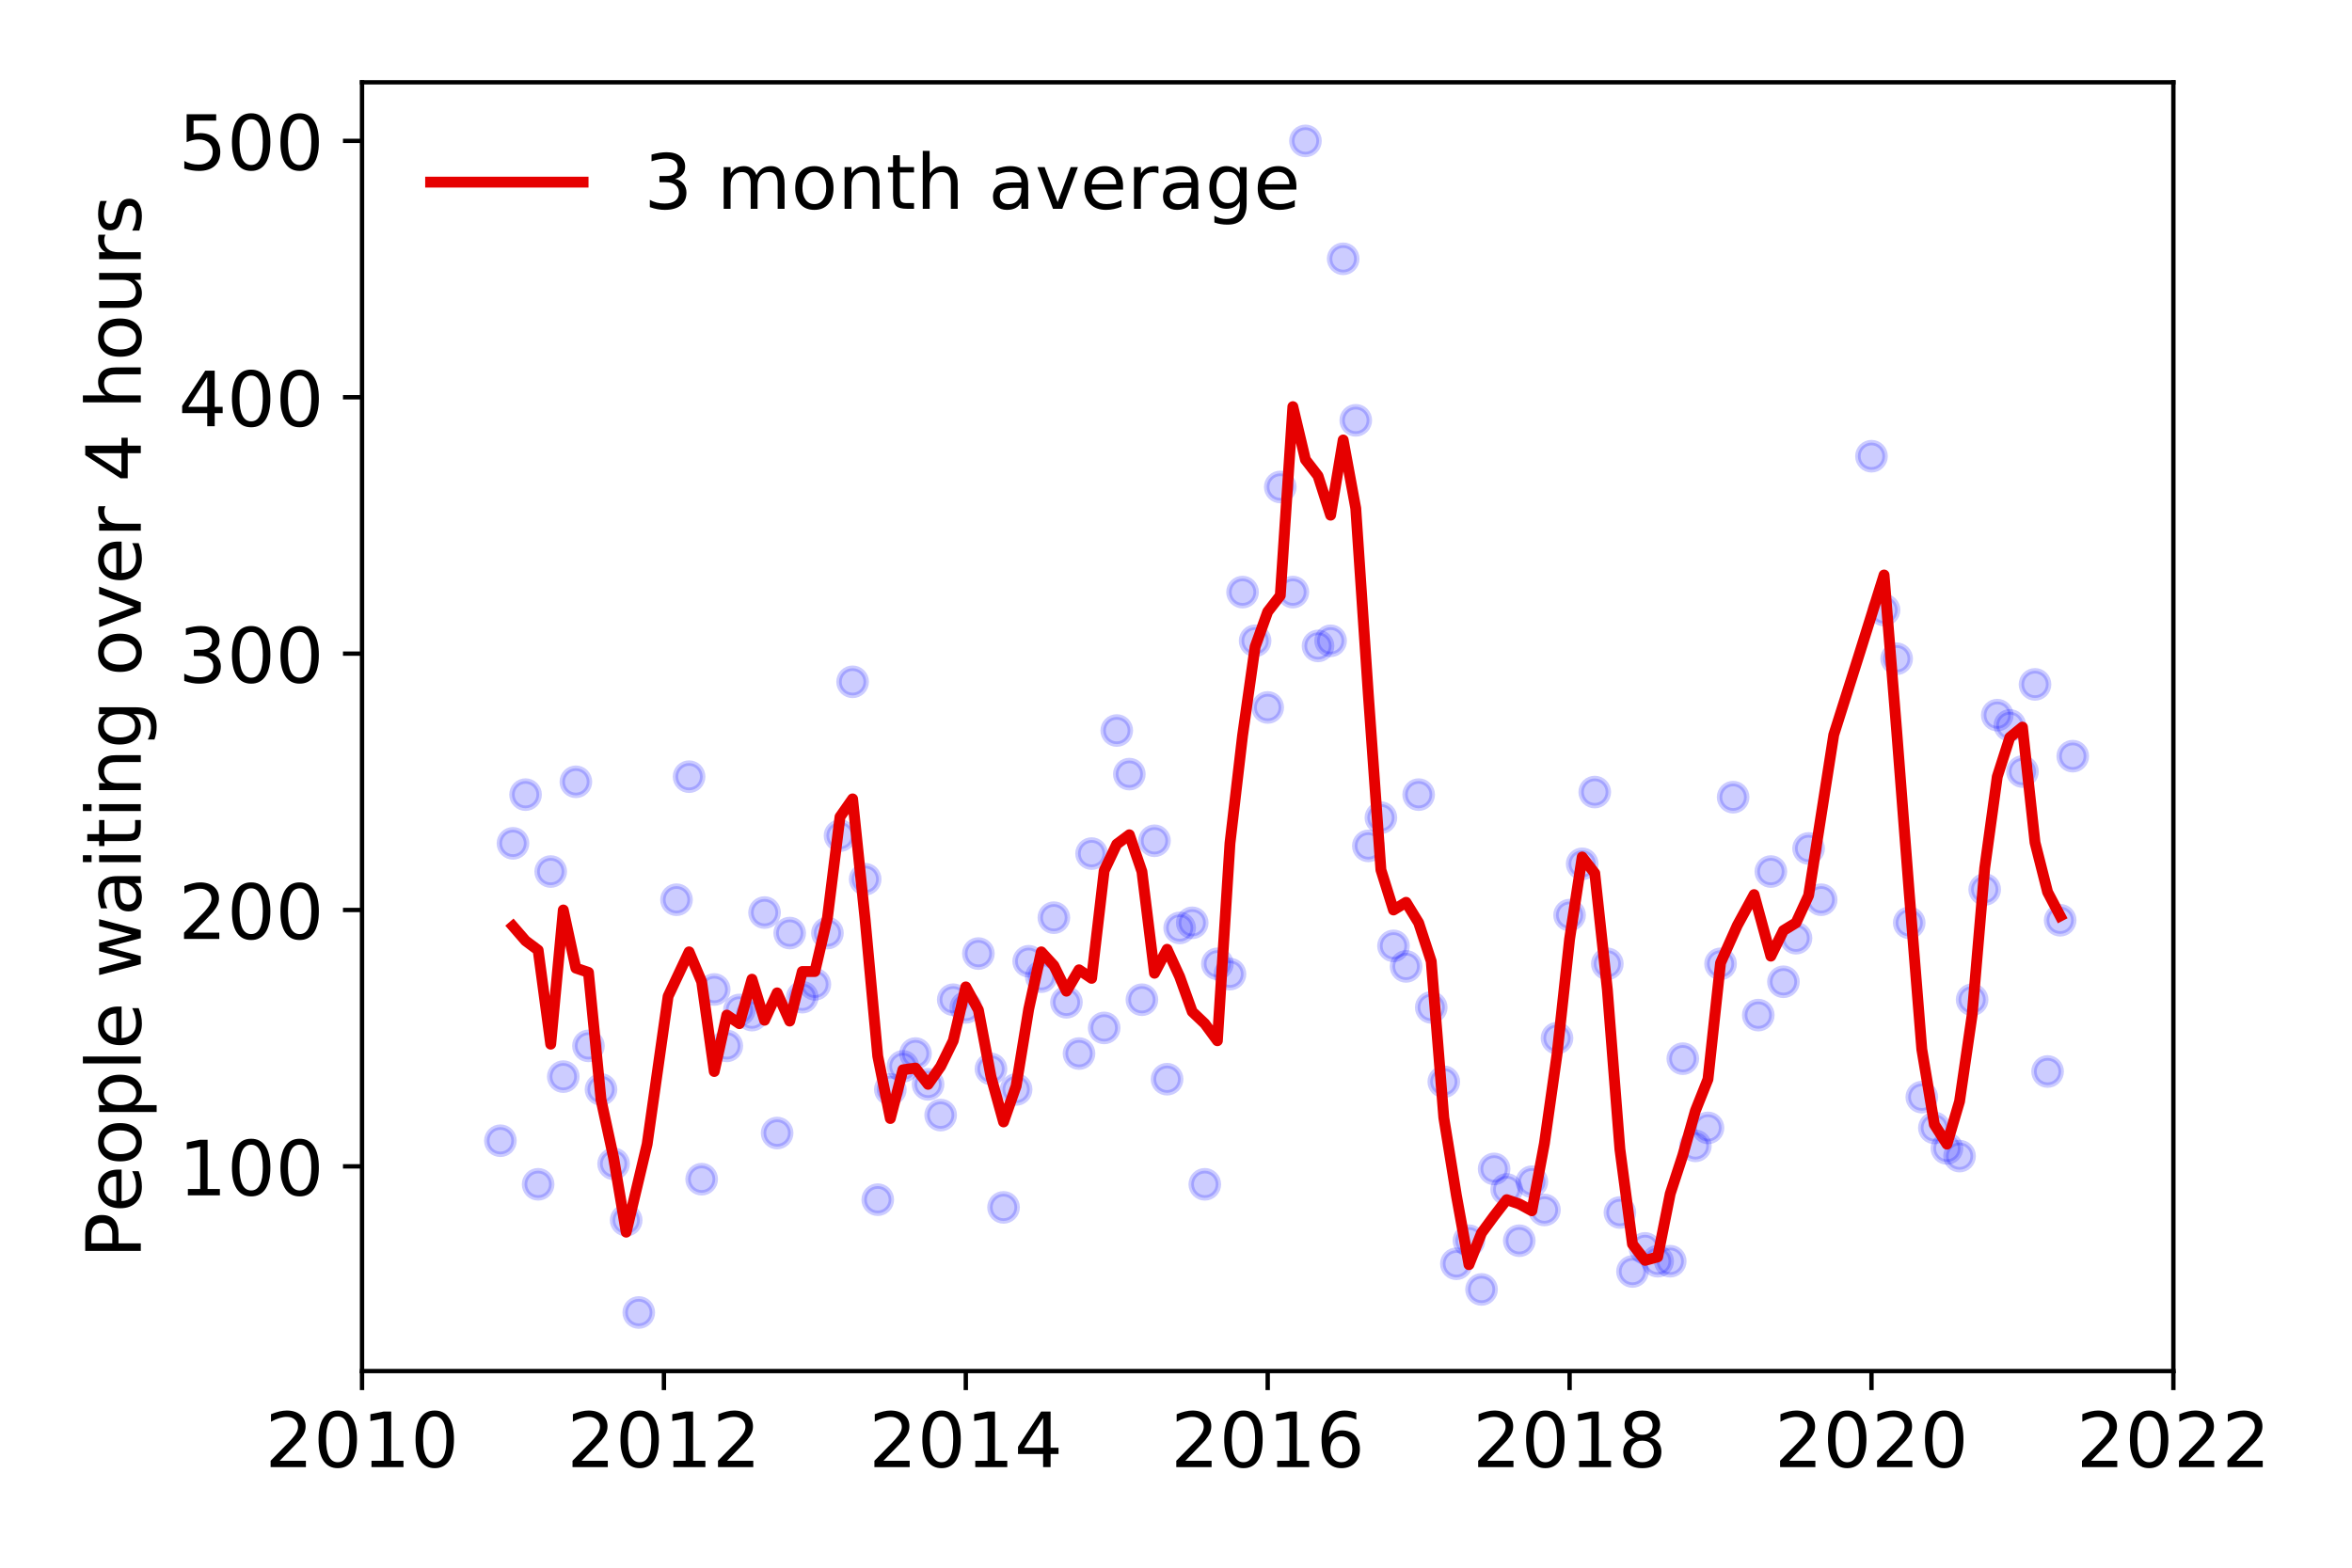 <?xml version="1.0" encoding="utf-8" standalone="no"?>
<!DOCTYPE svg PUBLIC "-//W3C//DTD SVG 1.1//EN"
  "http://www.w3.org/Graphics/SVG/1.1/DTD/svg11.dtd">
<!-- Created with matplotlib (https://matplotlib.org/) -->
<svg height="288pt" version="1.1" viewBox="0 0 432 288" width="432pt" xmlns="http://www.w3.org/2000/svg" xmlns:xlink="http://www.w3.org/1999/xlink">
 <defs>
  <style type="text/css">
*{stroke-linecap:butt;stroke-linejoin:round;}
  </style>
 </defs>
 <g id="figure_1">
  <g id="patch_1">
   <path d="M 0 288 
L 432 288 
L 432 0 
L 0 0 
z
" style="fill:#ffffff;"/>
  </g>
  <g id="axes_1">
   <g id="patch_2">
    <path d="M 66.495 251.88 
L 399.192 251.88 
L 399.192 15.12 
L 66.495 15.12 
z
" style="fill:#ffffff;"/>
   </g>
   <g id="matplotlib.axis_1">
    <g id="xtick_1">
     <g id="line2d_1">
      <defs>
       <path d="M 0 0 
L 0 3.5 
" id="md1544b7fed" style="stroke:#000000;stroke-width:0.8;"/>
      </defs>
      <g>
       <use style="stroke:#000000;stroke-width:0.8;" x="66.495" xlink:href="#md1544b7fed" y="251.88"/>
      </g>
     </g>
     <g id="text_1">
      <!-- 2010 -->
      <defs>
       <path d="M 19.188 8.297 
L 53.609 8.297 
L 53.609 0 
L 7.328 0 
L 7.328 8.297 
Q 12.938 14.109 22.625 23.891 
Q 32.328 33.688 34.812 36.531 
Q 39.547 41.844 41.422 45.531 
Q 43.312 49.219 43.312 52.781 
Q 43.312 58.594 39.234 62.25 
Q 35.156 65.922 28.609 65.922 
Q 23.969 65.922 18.812 64.312 
Q 13.672 62.703 7.812 59.422 
L 7.812 69.391 
Q 13.766 71.781 18.938 73 
Q 24.125 74.219 28.422 74.219 
Q 39.75 74.219 46.484 68.547 
Q 53.219 62.891 53.219 53.422 
Q 53.219 48.922 51.531 44.891 
Q 49.859 40.875 45.406 35.406 
Q 44.188 33.984 37.641 27.219 
Q 31.109 20.453 19.188 8.297 
z
" id="DejaVuSans-50"/>
       <path d="M 31.781 66.406 
Q 24.172 66.406 20.328 58.906 
Q 16.5 51.422 16.5 36.375 
Q 16.5 21.391 20.328 13.891 
Q 24.172 6.391 31.781 6.391 
Q 39.453 6.391 43.281 13.891 
Q 47.125 21.391 47.125 36.375 
Q 47.125 51.422 43.281 58.906 
Q 39.453 66.406 31.781 66.406 
z
M 31.781 74.219 
Q 44.047 74.219 50.516 64.516 
Q 56.984 54.828 56.984 36.375 
Q 56.984 17.969 50.516 8.266 
Q 44.047 -1.422 31.781 -1.422 
Q 19.531 -1.422 13.062 8.266 
Q 6.594 17.969 6.594 36.375 
Q 6.594 54.828 13.062 64.516 
Q 19.531 74.219 31.781 74.219 
z
" id="DejaVuSans-48"/>
       <path d="M 12.406 8.297 
L 28.516 8.297 
L 28.516 63.922 
L 10.984 60.406 
L 10.984 69.391 
L 28.422 72.906 
L 38.281 72.906 
L 38.281 8.297 
L 54.391 8.297 
L 54.391 0 
L 12.406 0 
z
" id="DejaVuSans-49"/>
      </defs>
      <g transform="translate(48.68 269.518)scale(0.14 -0.14)">
       <use xlink:href="#DejaVuSans-50"/>
       <use x="63.623" xlink:href="#DejaVuSans-48"/>
       <use x="127.246" xlink:href="#DejaVuSans-49"/>
       <use x="190.869" xlink:href="#DejaVuSans-48"/>
      </g>
     </g>
    </g>
    <g id="xtick_2">
     <g id="line2d_2">
      <g>
       <use style="stroke:#000000;stroke-width:0.8;" x="121.945" xlink:href="#md1544b7fed" y="251.88"/>
      </g>
     </g>
     <g id="text_2">
      <!-- 2012 -->
      <g transform="translate(104.13 269.518)scale(0.14 -0.14)">
       <use xlink:href="#DejaVuSans-50"/>
       <use x="63.623" xlink:href="#DejaVuSans-48"/>
       <use x="127.246" xlink:href="#DejaVuSans-49"/>
       <use x="190.869" xlink:href="#DejaVuSans-50"/>
      </g>
     </g>
    </g>
    <g id="xtick_3">
     <g id="line2d_3">
      <g>
       <use style="stroke:#000000;stroke-width:0.8;" x="177.394" xlink:href="#md1544b7fed" y="251.88"/>
      </g>
     </g>
     <g id="text_3">
      <!-- 2014 -->
      <defs>
       <path d="M 37.797 64.312 
L 12.891 25.391 
L 37.797 25.391 
z
M 35.203 72.906 
L 47.609 72.906 
L 47.609 25.391 
L 58.016 25.391 
L 58.016 17.188 
L 47.609 17.188 
L 47.609 0 
L 37.797 0 
L 37.797 17.188 
L 4.891 17.188 
L 4.891 26.703 
z
" id="DejaVuSans-52"/>
      </defs>
      <g transform="translate(159.579 269.518)scale(0.14 -0.14)">
       <use xlink:href="#DejaVuSans-50"/>
       <use x="63.623" xlink:href="#DejaVuSans-48"/>
       <use x="127.246" xlink:href="#DejaVuSans-49"/>
       <use x="190.869" xlink:href="#DejaVuSans-52"/>
      </g>
     </g>
    </g>
    <g id="xtick_4">
     <g id="line2d_4">
      <g>
       <use style="stroke:#000000;stroke-width:0.8;" x="232.844" xlink:href="#md1544b7fed" y="251.88"/>
      </g>
     </g>
     <g id="text_4">
      <!-- 2016 -->
      <defs>
       <path d="M 33.016 40.375 
Q 26.375 40.375 22.484 35.828 
Q 18.609 31.297 18.609 23.391 
Q 18.609 15.531 22.484 10.953 
Q 26.375 6.391 33.016 6.391 
Q 39.656 6.391 43.531 10.953 
Q 47.406 15.531 47.406 23.391 
Q 47.406 31.297 43.531 35.828 
Q 39.656 40.375 33.016 40.375 
z
M 52.594 71.297 
L 52.594 62.312 
Q 48.875 64.062 45.094 64.984 
Q 41.312 65.922 37.594 65.922 
Q 27.828 65.922 22.672 59.328 
Q 17.531 52.734 16.797 39.406 
Q 19.672 43.656 24.016 45.922 
Q 28.375 48.188 33.594 48.188 
Q 44.578 48.188 50.953 41.516 
Q 57.328 34.859 57.328 23.391 
Q 57.328 12.156 50.688 5.359 
Q 44.047 -1.422 33.016 -1.422 
Q 20.359 -1.422 13.672 8.266 
Q 6.984 17.969 6.984 36.375 
Q 6.984 53.656 15.188 63.938 
Q 23.391 74.219 37.203 74.219 
Q 40.922 74.219 44.703 73.484 
Q 48.484 72.75 52.594 71.297 
z
" id="DejaVuSans-54"/>
      </defs>
      <g transform="translate(215.029 269.518)scale(0.14 -0.14)">
       <use xlink:href="#DejaVuSans-50"/>
       <use x="63.623" xlink:href="#DejaVuSans-48"/>
       <use x="127.246" xlink:href="#DejaVuSans-49"/>
       <use x="190.869" xlink:href="#DejaVuSans-54"/>
      </g>
     </g>
    </g>
    <g id="xtick_5">
     <g id="line2d_5">
      <g>
       <use style="stroke:#000000;stroke-width:0.8;" x="288.293" xlink:href="#md1544b7fed" y="251.88"/>
      </g>
     </g>
     <g id="text_5">
      <!-- 2018 -->
      <defs>
       <path d="M 31.781 34.625 
Q 24.75 34.625 20.719 30.859 
Q 16.703 27.094 16.703 20.516 
Q 16.703 13.922 20.719 10.156 
Q 24.75 6.391 31.781 6.391 
Q 38.812 6.391 42.859 10.172 
Q 46.922 13.969 46.922 20.516 
Q 46.922 27.094 42.891 30.859 
Q 38.875 34.625 31.781 34.625 
z
M 21.922 38.812 
Q 15.578 40.375 12.031 44.719 
Q 8.5 49.078 8.5 55.328 
Q 8.5 64.062 14.719 69.141 
Q 20.953 74.219 31.781 74.219 
Q 42.672 74.219 48.875 69.141 
Q 55.078 64.062 55.078 55.328 
Q 55.078 49.078 51.531 44.719 
Q 48 40.375 41.703 38.812 
Q 48.828 37.156 52.797 32.312 
Q 56.781 27.484 56.781 20.516 
Q 56.781 9.906 50.312 4.234 
Q 43.844 -1.422 31.781 -1.422 
Q 19.734 -1.422 13.25 4.234 
Q 6.781 9.906 6.781 20.516 
Q 6.781 27.484 10.781 32.312 
Q 14.797 37.156 21.922 38.812 
z
M 18.312 54.391 
Q 18.312 48.734 21.844 45.562 
Q 25.391 42.391 31.781 42.391 
Q 38.141 42.391 41.719 45.562 
Q 45.312 48.734 45.312 54.391 
Q 45.312 60.062 41.719 63.234 
Q 38.141 66.406 31.781 66.406 
Q 25.391 66.406 21.844 63.234 
Q 18.312 60.062 18.312 54.391 
z
" id="DejaVuSans-56"/>
      </defs>
      <g transform="translate(270.478 269.518)scale(0.14 -0.14)">
       <use xlink:href="#DejaVuSans-50"/>
       <use x="63.623" xlink:href="#DejaVuSans-48"/>
       <use x="127.246" xlink:href="#DejaVuSans-49"/>
       <use x="190.869" xlink:href="#DejaVuSans-56"/>
      </g>
     </g>
    </g>
    <g id="xtick_6">
     <g id="line2d_6">
      <g>
       <use style="stroke:#000000;stroke-width:0.8;" x="343.743" xlink:href="#md1544b7fed" y="251.88"/>
      </g>
     </g>
     <g id="text_6">
      <!-- 2020 -->
      <g transform="translate(325.928 269.518)scale(0.14 -0.14)">
       <use xlink:href="#DejaVuSans-50"/>
       <use x="63.623" xlink:href="#DejaVuSans-48"/>
       <use x="127.246" xlink:href="#DejaVuSans-50"/>
       <use x="190.869" xlink:href="#DejaVuSans-48"/>
      </g>
     </g>
    </g>
    <g id="xtick_7">
     <g id="line2d_7">
      <g>
       <use style="stroke:#000000;stroke-width:0.8;" x="399.192" xlink:href="#md1544b7fed" y="251.88"/>
      </g>
     </g>
     <g id="text_7">
      <!-- 2022 -->
      <g transform="translate(381.377 269.518)scale(0.14 -0.14)">
       <use xlink:href="#DejaVuSans-50"/>
       <use x="63.623" xlink:href="#DejaVuSans-48"/>
       <use x="127.246" xlink:href="#DejaVuSans-50"/>
       <use x="190.869" xlink:href="#DejaVuSans-50"/>
      </g>
     </g>
    </g>
   </g>
   <g id="matplotlib.axis_2">
    <g id="ytick_1">
     <g id="line2d_8">
      <defs>
       <path d="M 0 0 
L -3.5 0 
" id="md1ee283bd9" style="stroke:#000000;stroke-width:0.8;"/>
      </defs>
      <g>
       <use style="stroke:#000000;stroke-width:0.8;" x="66.495" xlink:href="#md1ee283bd9" y="214.273"/>
      </g>
     </g>
     <g id="text_8">
      <!-- 100 -->
      <g transform="translate(32.773 219.591)scale(0.14 -0.14)">
       <use xlink:href="#DejaVuSans-49"/>
       <use x="63.623" xlink:href="#DejaVuSans-48"/>
       <use x="127.246" xlink:href="#DejaVuSans-48"/>
      </g>
     </g>
    </g>
    <g id="ytick_2">
     <g id="line2d_9">
      <g>
       <use style="stroke:#000000;stroke-width:0.8;" x="66.495" xlink:href="#md1ee283bd9" y="167.175"/>
      </g>
     </g>
     <g id="text_9">
      <!-- 200 -->
      <g transform="translate(32.773 172.494)scale(0.14 -0.14)">
       <use xlink:href="#DejaVuSans-50"/>
       <use x="63.623" xlink:href="#DejaVuSans-48"/>
       <use x="127.246" xlink:href="#DejaVuSans-48"/>
      </g>
     </g>
    </g>
    <g id="ytick_3">
     <g id="line2d_10">
      <g>
       <use style="stroke:#000000;stroke-width:0.8;" x="66.495" xlink:href="#md1ee283bd9" y="120.077"/>
      </g>
     </g>
     <g id="text_10">
      <!-- 300 -->
      <defs>
       <path d="M 40.578 39.312 
Q 47.656 37.797 51.625 33 
Q 55.609 28.219 55.609 21.188 
Q 55.609 10.406 48.188 4.484 
Q 40.766 -1.422 27.094 -1.422 
Q 22.516 -1.422 17.656 -0.516 
Q 12.797 0.391 7.625 2.203 
L 7.625 11.719 
Q 11.719 9.328 16.594 8.109 
Q 21.484 6.891 26.812 6.891 
Q 36.078 6.891 40.938 10.547 
Q 45.797 14.203 45.797 21.188 
Q 45.797 27.641 41.281 31.266 
Q 36.766 34.906 28.719 34.906 
L 20.219 34.906 
L 20.219 43.016 
L 29.109 43.016 
Q 36.375 43.016 40.234 45.922 
Q 44.094 48.828 44.094 54.297 
Q 44.094 59.906 40.109 62.906 
Q 36.141 65.922 28.719 65.922 
Q 24.656 65.922 20.016 65.031 
Q 15.375 64.156 9.812 62.312 
L 9.812 71.094 
Q 15.438 72.656 20.344 73.438 
Q 25.25 74.219 29.594 74.219 
Q 40.828 74.219 47.359 69.109 
Q 53.906 64.016 53.906 55.328 
Q 53.906 49.266 50.438 45.094 
Q 46.969 40.922 40.578 39.312 
z
" id="DejaVuSans-51"/>
      </defs>
      <g transform="translate(32.773 125.396)scale(0.14 -0.14)">
       <use xlink:href="#DejaVuSans-51"/>
       <use x="63.623" xlink:href="#DejaVuSans-48"/>
       <use x="127.246" xlink:href="#DejaVuSans-48"/>
      </g>
     </g>
    </g>
    <g id="ytick_4">
     <g id="line2d_11">
      <g>
       <use style="stroke:#000000;stroke-width:0.8;" x="66.495" xlink:href="#md1ee283bd9" y="72.979"/>
      </g>
     </g>
     <g id="text_11">
      <!-- 400 -->
      <g transform="translate(32.773 78.298)scale(0.14 -0.14)">
       <use xlink:href="#DejaVuSans-52"/>
       <use x="63.623" xlink:href="#DejaVuSans-48"/>
       <use x="127.246" xlink:href="#DejaVuSans-48"/>
      </g>
     </g>
    </g>
    <g id="ytick_5">
     <g id="line2d_12">
      <g>
       <use style="stroke:#000000;stroke-width:0.8;" x="66.495" xlink:href="#md1ee283bd9" y="25.882"/>
      </g>
     </g>
     <g id="text_12">
      <!-- 500 -->
      <defs>
       <path d="M 10.797 72.906 
L 49.516 72.906 
L 49.516 64.594 
L 19.828 64.594 
L 19.828 46.734 
Q 21.969 47.469 24.109 47.828 
Q 26.266 48.188 28.422 48.188 
Q 40.625 48.188 47.75 41.5 
Q 54.891 34.812 54.891 23.391 
Q 54.891 11.625 47.562 5.094 
Q 40.234 -1.422 26.906 -1.422 
Q 22.312 -1.422 17.547 -0.641 
Q 12.797 0.141 7.719 1.703 
L 7.719 11.625 
Q 12.109 9.234 16.797 8.062 
Q 21.484 6.891 26.703 6.891 
Q 35.156 6.891 40.078 11.328 
Q 45.016 15.766 45.016 23.391 
Q 45.016 31 40.078 35.438 
Q 35.156 39.891 26.703 39.891 
Q 22.75 39.891 18.812 39.016 
Q 14.891 38.141 10.797 36.281 
z
" id="DejaVuSans-53"/>
      </defs>
      <g transform="translate(32.773 31.201)scale(0.14 -0.14)">
       <use xlink:href="#DejaVuSans-53"/>
       <use x="63.623" xlink:href="#DejaVuSans-48"/>
       <use x="127.246" xlink:href="#DejaVuSans-48"/>
      </g>
     </g>
    </g>
    <g id="text_13">
     <!-- People waiting over 4 hours -->
     <defs>
      <path d="M 19.672 64.797 
L 19.672 37.406 
L 32.078 37.406 
Q 38.969 37.406 42.719 40.969 
Q 46.484 44.531 46.484 51.125 
Q 46.484 57.672 42.719 61.234 
Q 38.969 64.797 32.078 64.797 
z
M 9.812 72.906 
L 32.078 72.906 
Q 44.344 72.906 50.609 67.359 
Q 56.891 61.812 56.891 51.125 
Q 56.891 40.328 50.609 34.812 
Q 44.344 29.297 32.078 29.297 
L 19.672 29.297 
L 19.672 0 
L 9.812 0 
z
" id="DejaVuSans-80"/>
      <path d="M 56.203 29.594 
L 56.203 25.203 
L 14.891 25.203 
Q 15.484 15.922 20.484 11.062 
Q 25.484 6.203 34.422 6.203 
Q 39.594 6.203 44.453 7.469 
Q 49.312 8.734 54.109 11.281 
L 54.109 2.781 
Q 49.266 0.734 44.188 -0.344 
Q 39.109 -1.422 33.891 -1.422 
Q 20.797 -1.422 13.156 6.188 
Q 5.516 13.812 5.516 26.812 
Q 5.516 40.234 12.766 48.109 
Q 20.016 56 32.328 56 
Q 43.359 56 49.781 48.891 
Q 56.203 41.797 56.203 29.594 
z
M 47.219 32.234 
Q 47.125 39.594 43.094 43.984 
Q 39.062 48.391 32.422 48.391 
Q 24.906 48.391 20.391 44.141 
Q 15.875 39.891 15.188 32.172 
z
" id="DejaVuSans-101"/>
      <path d="M 30.609 48.391 
Q 23.391 48.391 19.188 42.75 
Q 14.984 37.109 14.984 27.297 
Q 14.984 17.484 19.156 11.844 
Q 23.344 6.203 30.609 6.203 
Q 37.797 6.203 41.984 11.859 
Q 46.188 17.531 46.188 27.297 
Q 46.188 37.016 41.984 42.703 
Q 37.797 48.391 30.609 48.391 
z
M 30.609 56 
Q 42.328 56 49.016 48.375 
Q 55.719 40.766 55.719 27.297 
Q 55.719 13.875 49.016 6.219 
Q 42.328 -1.422 30.609 -1.422 
Q 18.844 -1.422 12.172 6.219 
Q 5.516 13.875 5.516 27.297 
Q 5.516 40.766 12.172 48.375 
Q 18.844 56 30.609 56 
z
" id="DejaVuSans-111"/>
      <path d="M 18.109 8.203 
L 18.109 -20.797 
L 9.078 -20.797 
L 9.078 54.688 
L 18.109 54.688 
L 18.109 46.391 
Q 20.953 51.266 25.266 53.625 
Q 29.594 56 35.594 56 
Q 45.562 56 51.781 48.094 
Q 58.016 40.188 58.016 27.297 
Q 58.016 14.406 51.781 6.484 
Q 45.562 -1.422 35.594 -1.422 
Q 29.594 -1.422 25.266 0.953 
Q 20.953 3.328 18.109 8.203 
z
M 48.688 27.297 
Q 48.688 37.203 44.609 42.844 
Q 40.531 48.484 33.406 48.484 
Q 26.266 48.484 22.188 42.844 
Q 18.109 37.203 18.109 27.297 
Q 18.109 17.391 22.188 11.75 
Q 26.266 6.109 33.406 6.109 
Q 40.531 6.109 44.609 11.75 
Q 48.688 17.391 48.688 27.297 
z
" id="DejaVuSans-112"/>
      <path d="M 9.422 75.984 
L 18.406 75.984 
L 18.406 0 
L 9.422 0 
z
" id="DejaVuSans-108"/>
      <path id="DejaVuSans-32"/>
      <path d="M 4.203 54.688 
L 13.188 54.688 
L 24.422 12.016 
L 35.594 54.688 
L 46.188 54.688 
L 57.422 12.016 
L 68.609 54.688 
L 77.594 54.688 
L 63.281 0 
L 52.688 0 
L 40.922 44.828 
L 29.109 0 
L 18.5 0 
z
" id="DejaVuSans-119"/>
      <path d="M 34.281 27.484 
Q 23.391 27.484 19.188 25 
Q 14.984 22.516 14.984 16.5 
Q 14.984 11.719 18.141 8.906 
Q 21.297 6.109 26.703 6.109 
Q 34.188 6.109 38.703 11.406 
Q 43.219 16.703 43.219 25.484 
L 43.219 27.484 
z
M 52.203 31.203 
L 52.203 0 
L 43.219 0 
L 43.219 8.297 
Q 40.141 3.328 35.547 0.953 
Q 30.953 -1.422 24.312 -1.422 
Q 15.922 -1.422 10.953 3.297 
Q 6 8.016 6 15.922 
Q 6 25.141 12.172 29.828 
Q 18.359 34.516 30.609 34.516 
L 43.219 34.516 
L 43.219 35.406 
Q 43.219 41.609 39.141 45 
Q 35.062 48.391 27.688 48.391 
Q 23 48.391 18.547 47.266 
Q 14.109 46.141 10.016 43.891 
L 10.016 52.203 
Q 14.938 54.109 19.578 55.047 
Q 24.219 56 28.609 56 
Q 40.484 56 46.344 49.844 
Q 52.203 43.703 52.203 31.203 
z
" id="DejaVuSans-97"/>
      <path d="M 9.422 54.688 
L 18.406 54.688 
L 18.406 0 
L 9.422 0 
z
M 9.422 75.984 
L 18.406 75.984 
L 18.406 64.594 
L 9.422 64.594 
z
" id="DejaVuSans-105"/>
      <path d="M 18.312 70.219 
L 18.312 54.688 
L 36.812 54.688 
L 36.812 47.703 
L 18.312 47.703 
L 18.312 18.016 
Q 18.312 11.328 20.141 9.422 
Q 21.969 7.516 27.594 7.516 
L 36.812 7.516 
L 36.812 0 
L 27.594 0 
Q 17.188 0 13.234 3.875 
Q 9.281 7.766 9.281 18.016 
L 9.281 47.703 
L 2.688 47.703 
L 2.688 54.688 
L 9.281 54.688 
L 9.281 70.219 
z
" id="DejaVuSans-116"/>
      <path d="M 54.891 33.016 
L 54.891 0 
L 45.906 0 
L 45.906 32.719 
Q 45.906 40.484 42.875 44.328 
Q 39.844 48.188 33.797 48.188 
Q 26.516 48.188 22.312 43.547 
Q 18.109 38.922 18.109 30.906 
L 18.109 0 
L 9.078 0 
L 9.078 54.688 
L 18.109 54.688 
L 18.109 46.188 
Q 21.344 51.125 25.703 53.562 
Q 30.078 56 35.797 56 
Q 45.219 56 50.047 50.172 
Q 54.891 44.344 54.891 33.016 
z
" id="DejaVuSans-110"/>
      <path d="M 45.406 27.984 
Q 45.406 37.75 41.375 43.109 
Q 37.359 48.484 30.078 48.484 
Q 22.859 48.484 18.828 43.109 
Q 14.797 37.75 14.797 27.984 
Q 14.797 18.266 18.828 12.891 
Q 22.859 7.516 30.078 7.516 
Q 37.359 7.516 41.375 12.891 
Q 45.406 18.266 45.406 27.984 
z
M 54.391 6.781 
Q 54.391 -7.172 48.188 -13.984 
Q 42 -20.797 29.203 -20.797 
Q 24.469 -20.797 20.266 -20.094 
Q 16.062 -19.391 12.109 -17.922 
L 12.109 -9.188 
Q 16.062 -11.328 19.922 -12.344 
Q 23.781 -13.375 27.781 -13.375 
Q 36.625 -13.375 41.016 -8.766 
Q 45.406 -4.156 45.406 5.172 
L 45.406 9.625 
Q 42.625 4.781 38.281 2.391 
Q 33.938 0 27.875 0 
Q 17.828 0 11.672 7.656 
Q 5.516 15.328 5.516 27.984 
Q 5.516 40.672 11.672 48.328 
Q 17.828 56 27.875 56 
Q 33.938 56 38.281 53.609 
Q 42.625 51.219 45.406 46.391 
L 45.406 54.688 
L 54.391 54.688 
z
" id="DejaVuSans-103"/>
      <path d="M 2.984 54.688 
L 12.5 54.688 
L 29.594 8.797 
L 46.688 54.688 
L 56.203 54.688 
L 35.688 0 
L 23.484 0 
z
" id="DejaVuSans-118"/>
      <path d="M 41.109 46.297 
Q 39.594 47.172 37.812 47.578 
Q 36.031 48 33.891 48 
Q 26.266 48 22.188 43.047 
Q 18.109 38.094 18.109 28.812 
L 18.109 0 
L 9.078 0 
L 9.078 54.688 
L 18.109 54.688 
L 18.109 46.188 
Q 20.953 51.172 25.484 53.578 
Q 30.031 56 36.531 56 
Q 37.453 56 38.578 55.875 
Q 39.703 55.766 41.062 55.516 
z
" id="DejaVuSans-114"/>
      <path d="M 54.891 33.016 
L 54.891 0 
L 45.906 0 
L 45.906 32.719 
Q 45.906 40.484 42.875 44.328 
Q 39.844 48.188 33.797 48.188 
Q 26.516 48.188 22.312 43.547 
Q 18.109 38.922 18.109 30.906 
L 18.109 0 
L 9.078 0 
L 9.078 75.984 
L 18.109 75.984 
L 18.109 46.188 
Q 21.344 51.125 25.703 53.562 
Q 30.078 56 35.797 56 
Q 45.219 56 50.047 50.172 
Q 54.891 44.344 54.891 33.016 
z
" id="DejaVuSans-104"/>
      <path d="M 8.5 21.578 
L 8.5 54.688 
L 17.484 54.688 
L 17.484 21.922 
Q 17.484 14.156 20.5 10.266 
Q 23.531 6.391 29.594 6.391 
Q 36.859 6.391 41.078 11.031 
Q 45.312 15.672 45.312 23.688 
L 45.312 54.688 
L 54.297 54.688 
L 54.297 0 
L 45.312 0 
L 45.312 8.406 
Q 42.047 3.422 37.719 1 
Q 33.406 -1.422 27.688 -1.422 
Q 18.266 -1.422 13.375 4.438 
Q 8.5 10.297 8.5 21.578 
z
M 31.109 56 
z
" id="DejaVuSans-117"/>
      <path d="M 44.281 53.078 
L 44.281 44.578 
Q 40.484 46.531 36.375 47.5 
Q 32.281 48.484 27.875 48.484 
Q 21.188 48.484 17.844 46.438 
Q 14.5 44.391 14.5 40.281 
Q 14.5 37.156 16.891 35.375 
Q 19.281 33.594 26.516 31.984 
L 29.594 31.297 
Q 39.156 29.25 43.188 25.516 
Q 47.219 21.781 47.219 15.094 
Q 47.219 7.469 41.188 3.016 
Q 35.156 -1.422 24.609 -1.422 
Q 20.219 -1.422 15.453 -0.562 
Q 10.688 0.297 5.422 2 
L 5.422 11.281 
Q 10.406 8.688 15.234 7.391 
Q 20.062 6.109 24.812 6.109 
Q 31.156 6.109 34.562 8.281 
Q 37.984 10.453 37.984 14.406 
Q 37.984 18.062 35.516 20.016 
Q 33.062 21.969 24.703 23.781 
L 21.578 24.516 
Q 13.234 26.266 9.516 29.906 
Q 5.812 33.547 5.812 39.891 
Q 5.812 47.609 11.281 51.797 
Q 16.75 56 26.812 56 
Q 31.781 56 36.172 55.266 
Q 40.578 54.547 44.281 53.078 
z
" id="DejaVuSans-115"/>
     </defs>
     <g transform="translate(25.861 231.175)rotate(-90)scale(0.14 -0.14)">
      <use xlink:href="#DejaVuSans-80"/>
      <use x="60.256" xlink:href="#DejaVuSans-101"/>
      <use x="121.779" xlink:href="#DejaVuSans-111"/>
      <use x="182.961" xlink:href="#DejaVuSans-112"/>
      <use x="246.438" xlink:href="#DejaVuSans-108"/>
      <use x="274.221" xlink:href="#DejaVuSans-101"/>
      <use x="335.744" xlink:href="#DejaVuSans-32"/>
      <use x="367.531" xlink:href="#DejaVuSans-119"/>
      <use x="449.318" xlink:href="#DejaVuSans-97"/>
      <use x="510.598" xlink:href="#DejaVuSans-105"/>
      <use x="538.381" xlink:href="#DejaVuSans-116"/>
      <use x="577.59" xlink:href="#DejaVuSans-105"/>
      <use x="605.373" xlink:href="#DejaVuSans-110"/>
      <use x="668.752" xlink:href="#DejaVuSans-103"/>
      <use x="732.229" xlink:href="#DejaVuSans-32"/>
      <use x="764.016" xlink:href="#DejaVuSans-111"/>
      <use x="825.197" xlink:href="#DejaVuSans-118"/>
      <use x="884.377" xlink:href="#DejaVuSans-101"/>
      <use x="945.9" xlink:href="#DejaVuSans-114"/>
      <use x="987.014" xlink:href="#DejaVuSans-32"/>
      <use x="1018.801" xlink:href="#DejaVuSans-52"/>
      <use x="1082.424" xlink:href="#DejaVuSans-32"/>
      <use x="1114.211" xlink:href="#DejaVuSans-104"/>
      <use x="1177.59" xlink:href="#DejaVuSans-111"/>
      <use x="1238.771" xlink:href="#DejaVuSans-117"/>
      <use x="1302.15" xlink:href="#DejaVuSans-114"/>
      <use x="1343.264" xlink:href="#DejaVuSans-115"/>
     </g>
    </g>
   </g>
   <g id="line2d_13">
    <defs>
     <path d="M 0 2.5 
C 0.663 2.5 1.299 2.237 1.768 1.768 
C 2.237 1.299 2.5 0.663 2.5 0 
C 2.5 -0.663 2.237 -1.299 1.768 -1.768 
C 1.299 -2.237 0.663 -2.5 0 -2.5 
C -0.663 -2.5 -1.299 -2.237 -1.768 -1.768 
C -2.237 -1.299 -2.5 -0.663 -2.5 0 
C -2.5 0.663 -2.237 1.299 -1.768 1.768 
C -1.299 2.237 -0.663 2.5 0 2.5 
z
" id="m15a6254112" style="stroke:#0000ff;stroke-opacity:0.2;"/>
    </defs>
    <g clip-path="url(#pc9ef802fd1)">
     <use style="fill:#0000ff;fill-opacity:0.2;stroke:#0000ff;stroke-opacity:0.2;" x="380.709" xlink:href="#m15a6254112" y="138.916"/>
     <use style="fill:#0000ff;fill-opacity:0.2;stroke:#0000ff;stroke-opacity:0.2;" x="378.399" xlink:href="#m15a6254112" y="169.059"/>
     <use style="fill:#0000ff;fill-opacity:0.2;stroke:#0000ff;stroke-opacity:0.2;" x="376.089" xlink:href="#m15a6254112" y="196.846"/>
     <use style="fill:#0000ff;fill-opacity:0.2;stroke:#0000ff;stroke-opacity:0.2;" x="373.778" xlink:href="#m15a6254112" y="125.729"/>
     <use style="fill:#0000ff;fill-opacity:0.2;stroke:#0000ff;stroke-opacity:0.2;" x="371.468" xlink:href="#m15a6254112" y="141.742"/>
     <use style="fill:#0000ff;fill-opacity:0.2;stroke:#0000ff;stroke-opacity:0.2;" x="369.157" xlink:href="#m15a6254112" y="133.265"/>
     <use style="fill:#0000ff;fill-opacity:0.2;stroke:#0000ff;stroke-opacity:0.2;" x="366.847" xlink:href="#m15a6254112" y="131.381"/>
     <use style="fill:#0000ff;fill-opacity:0.2;stroke:#0000ff;stroke-opacity:0.2;" x="364.537" xlink:href="#m15a6254112" y="163.407"/>
     <use style="fill:#0000ff;fill-opacity:0.2;stroke:#0000ff;stroke-opacity:0.2;" x="362.226" xlink:href="#m15a6254112" y="183.659"/>
     <use style="fill:#0000ff;fill-opacity:0.2;stroke:#0000ff;stroke-opacity:0.2;" x="359.916" xlink:href="#m15a6254112" y="212.389"/>
     <use style="fill:#0000ff;fill-opacity:0.2;stroke:#0000ff;stroke-opacity:0.2;" x="357.605" xlink:href="#m15a6254112" y="210.976"/>
     <use style="fill:#0000ff;fill-opacity:0.2;stroke:#0000ff;stroke-opacity:0.2;" x="355.295" xlink:href="#m15a6254112" y="207.208"/>
     <use style="fill:#0000ff;fill-opacity:0.2;stroke:#0000ff;stroke-opacity:0.2;" x="352.985" xlink:href="#m15a6254112" y="201.556"/>
     <use style="fill:#0000ff;fill-opacity:0.2;stroke:#0000ff;stroke-opacity:0.2;" x="350.674" xlink:href="#m15a6254112" y="169.53"/>
     <use style="fill:#0000ff;fill-opacity:0.2;stroke:#0000ff;stroke-opacity:0.2;" x="348.364" xlink:href="#m15a6254112" y="121.019"/>
     <use style="fill:#0000ff;fill-opacity:0.2;stroke:#0000ff;stroke-opacity:0.2;" x="346.053" xlink:href="#m15a6254112" y="112.071"/>
     <use style="fill:#0000ff;fill-opacity:0.2;stroke:#0000ff;stroke-opacity:0.2;" x="343.743" xlink:href="#m15a6254112" y="83.812"/>
     <use style="fill:#0000ff;fill-opacity:0.2;stroke:#0000ff;stroke-opacity:0.2;" x="334.501" xlink:href="#m15a6254112" y="165.291"/>
     <use style="fill:#0000ff;fill-opacity:0.2;stroke:#0000ff;stroke-opacity:0.2;" x="332.191" xlink:href="#m15a6254112" y="155.871"/>
     <use style="fill:#0000ff;fill-opacity:0.2;stroke:#0000ff;stroke-opacity:0.2;" x="329.881" xlink:href="#m15a6254112" y="172.356"/>
     <use style="fill:#0000ff;fill-opacity:0.2;stroke:#0000ff;stroke-opacity:0.2;" x="327.57" xlink:href="#m15a6254112" y="180.362"/>
     <use style="fill:#0000ff;fill-opacity:0.2;stroke:#0000ff;stroke-opacity:0.2;" x="325.26" xlink:href="#m15a6254112" y="160.11"/>
     <use style="fill:#0000ff;fill-opacity:0.2;stroke:#0000ff;stroke-opacity:0.2;" x="322.949" xlink:href="#m15a6254112" y="186.485"/>
     <use style="fill:#0000ff;fill-opacity:0.2;stroke:#0000ff;stroke-opacity:0.2;" x="318.329" xlink:href="#m15a6254112" y="146.452"/>
     <use style="fill:#0000ff;fill-opacity:0.2;stroke:#0000ff;stroke-opacity:0.2;" x="316.018" xlink:href="#m15a6254112" y="177.065"/>
     <use style="fill:#0000ff;fill-opacity:0.2;stroke:#0000ff;stroke-opacity:0.2;" x="313.708" xlink:href="#m15a6254112" y="207.208"/>
     <use style="fill:#0000ff;fill-opacity:0.2;stroke:#0000ff;stroke-opacity:0.2;" x="311.397" xlink:href="#m15a6254112" y="210.505"/>
     <use style="fill:#0000ff;fill-opacity:0.2;stroke:#0000ff;stroke-opacity:0.2;" x="309.087" xlink:href="#m15a6254112" y="194.491"/>
     <use style="fill:#0000ff;fill-opacity:0.2;stroke:#0000ff;stroke-opacity:0.2;" x="306.777" xlink:href="#m15a6254112" y="231.699"/>
     <use style="fill:#0000ff;fill-opacity:0.2;stroke:#0000ff;stroke-opacity:0.2;" x="304.466" xlink:href="#m15a6254112" y="231.699"/>
     <use style="fill:#0000ff;fill-opacity:0.2;stroke:#0000ff;stroke-opacity:0.2;" x="302.156" xlink:href="#m15a6254112" y="229.344"/>
     <use style="fill:#0000ff;fill-opacity:0.2;stroke:#0000ff;stroke-opacity:0.2;" x="299.845" xlink:href="#m15a6254112" y="233.583"/>
     <use style="fill:#0000ff;fill-opacity:0.2;stroke:#0000ff;stroke-opacity:0.2;" x="297.535" xlink:href="#m15a6254112" y="222.75"/>
     <use style="fill:#0000ff;fill-opacity:0.2;stroke:#0000ff;stroke-opacity:0.2;" x="295.225" xlink:href="#m15a6254112" y="177.065"/>
     <use style="fill:#0000ff;fill-opacity:0.2;stroke:#0000ff;stroke-opacity:0.2;" x="292.914" xlink:href="#m15a6254112" y="145.51"/>
     <use style="fill:#0000ff;fill-opacity:0.2;stroke:#0000ff;stroke-opacity:0.2;" x="290.604" xlink:href="#m15a6254112" y="158.697"/>
     <use style="fill:#0000ff;fill-opacity:0.2;stroke:#0000ff;stroke-opacity:0.2;" x="288.293" xlink:href="#m15a6254112" y="168.117"/>
     <use style="fill:#0000ff;fill-opacity:0.2;stroke:#0000ff;stroke-opacity:0.2;" x="285.983" xlink:href="#m15a6254112" y="190.724"/>
     <use style="fill:#0000ff;fill-opacity:0.2;stroke:#0000ff;stroke-opacity:0.2;" x="283.673" xlink:href="#m15a6254112" y="222.279"/>
     <use style="fill:#0000ff;fill-opacity:0.2;stroke:#0000ff;stroke-opacity:0.2;" x="281.362" xlink:href="#m15a6254112" y="217.098"/>
     <use style="fill:#0000ff;fill-opacity:0.2;stroke:#0000ff;stroke-opacity:0.2;" x="279.052" xlink:href="#m15a6254112" y="227.931"/>
     <use style="fill:#0000ff;fill-opacity:0.2;stroke:#0000ff;stroke-opacity:0.2;" x="276.741" xlink:href="#m15a6254112" y="218.511"/>
     <use style="fill:#0000ff;fill-opacity:0.2;stroke:#0000ff;stroke-opacity:0.2;" x="274.431" xlink:href="#m15a6254112" y="214.743"/>
     <use style="fill:#0000ff;fill-opacity:0.2;stroke:#0000ff;stroke-opacity:0.2;" x="272.121" xlink:href="#m15a6254112" y="236.879"/>
     <use style="fill:#0000ff;fill-opacity:0.2;stroke:#0000ff;stroke-opacity:0.2;" x="269.81" xlink:href="#m15a6254112" y="227.931"/>
     <use style="fill:#0000ff;fill-opacity:0.2;stroke:#0000ff;stroke-opacity:0.2;" x="267.5" xlink:href="#m15a6254112" y="232.17"/>
     <use style="fill:#0000ff;fill-opacity:0.2;stroke:#0000ff;stroke-opacity:0.2;" x="265.189" xlink:href="#m15a6254112" y="198.73"/>
     <use style="fill:#0000ff;fill-opacity:0.2;stroke:#0000ff;stroke-opacity:0.2;" x="262.879" xlink:href="#m15a6254112" y="185.072"/>
     <use style="fill:#0000ff;fill-opacity:0.2;stroke:#0000ff;stroke-opacity:0.2;" x="260.569" xlink:href="#m15a6254112" y="145.981"/>
     <use style="fill:#0000ff;fill-opacity:0.2;stroke:#0000ff;stroke-opacity:0.2;" x="258.258" xlink:href="#m15a6254112" y="177.536"/>
     <use style="fill:#0000ff;fill-opacity:0.2;stroke:#0000ff;stroke-opacity:0.2;" x="255.948" xlink:href="#m15a6254112" y="173.769"/>
     <use style="fill:#0000ff;fill-opacity:0.2;stroke:#0000ff;stroke-opacity:0.2;" x="253.637" xlink:href="#m15a6254112" y="150.22"/>
     <use style="fill:#0000ff;fill-opacity:0.2;stroke:#0000ff;stroke-opacity:0.2;" x="251.327" xlink:href="#m15a6254112" y="155.4"/>
     <use style="fill:#0000ff;fill-opacity:0.2;stroke:#0000ff;stroke-opacity:0.2;" x="249.017" xlink:href="#m15a6254112" y="77.218"/>
     <use style="fill:#0000ff;fill-opacity:0.2;stroke:#0000ff;stroke-opacity:0.2;" x="246.706" xlink:href="#m15a6254112" y="47.547"/>
     <use style="fill:#0000ff;fill-opacity:0.2;stroke:#0000ff;stroke-opacity:0.2;" x="244.396" xlink:href="#m15a6254112" y="117.722"/>
     <use style="fill:#0000ff;fill-opacity:0.2;stroke:#0000ff;stroke-opacity:0.2;" x="242.085" xlink:href="#m15a6254112" y="118.664"/>
     <use style="fill:#0000ff;fill-opacity:0.2;stroke:#0000ff;stroke-opacity:0.2;" x="239.775" xlink:href="#m15a6254112" y="25.882"/>
     <use style="fill:#0000ff;fill-opacity:0.2;stroke:#0000ff;stroke-opacity:0.2;" x="237.465" xlink:href="#m15a6254112" y="108.774"/>
     <use style="fill:#0000ff;fill-opacity:0.2;stroke:#0000ff;stroke-opacity:0.2;" x="235.154" xlink:href="#m15a6254112" y="89.464"/>
     <use style="fill:#0000ff;fill-opacity:0.2;stroke:#0000ff;stroke-opacity:0.2;" x="232.844" xlink:href="#m15a6254112" y="129.968"/>
     <use style="fill:#0000ff;fill-opacity:0.2;stroke:#0000ff;stroke-opacity:0.2;" x="230.533" xlink:href="#m15a6254112" y="117.722"/>
     <use style="fill:#0000ff;fill-opacity:0.2;stroke:#0000ff;stroke-opacity:0.2;" x="228.223" xlink:href="#m15a6254112" y="108.774"/>
     <use style="fill:#0000ff;fill-opacity:0.2;stroke:#0000ff;stroke-opacity:0.2;" x="225.913" xlink:href="#m15a6254112" y="178.949"/>
     <use style="fill:#0000ff;fill-opacity:0.2;stroke:#0000ff;stroke-opacity:0.2;" x="223.602" xlink:href="#m15a6254112" y="177.065"/>
     <use style="fill:#0000ff;fill-opacity:0.2;stroke:#0000ff;stroke-opacity:0.2;" x="221.292" xlink:href="#m15a6254112" y="217.569"/>
     <use style="fill:#0000ff;fill-opacity:0.2;stroke:#0000ff;stroke-opacity:0.2;" x="218.981" xlink:href="#m15a6254112" y="169.53"/>
     <use style="fill:#0000ff;fill-opacity:0.2;stroke:#0000ff;stroke-opacity:0.2;" x="216.671" xlink:href="#m15a6254112" y="170.472"/>
     <use style="fill:#0000ff;fill-opacity:0.2;stroke:#0000ff;stroke-opacity:0.2;" x="214.361" xlink:href="#m15a6254112" y="198.259"/>
     <use style="fill:#0000ff;fill-opacity:0.2;stroke:#0000ff;stroke-opacity:0.2;" x="212.05" xlink:href="#m15a6254112" y="154.458"/>
     <use style="fill:#0000ff;fill-opacity:0.2;stroke:#0000ff;stroke-opacity:0.2;" x="209.74" xlink:href="#m15a6254112" y="183.659"/>
     <use style="fill:#0000ff;fill-opacity:0.2;stroke:#0000ff;stroke-opacity:0.2;" x="207.429" xlink:href="#m15a6254112" y="142.213"/>
     <use style="fill:#0000ff;fill-opacity:0.2;stroke:#0000ff;stroke-opacity:0.2;" x="205.119" xlink:href="#m15a6254112" y="134.206"/>
     <use style="fill:#0000ff;fill-opacity:0.2;stroke:#0000ff;stroke-opacity:0.2;" x="202.809" xlink:href="#m15a6254112" y="188.84"/>
     <use style="fill:#0000ff;fill-opacity:0.2;stroke:#0000ff;stroke-opacity:0.2;" x="200.498" xlink:href="#m15a6254112" y="156.813"/>
     <use style="fill:#0000ff;fill-opacity:0.2;stroke:#0000ff;stroke-opacity:0.2;" x="198.188" xlink:href="#m15a6254112" y="193.55"/>
     <use style="fill:#0000ff;fill-opacity:0.2;stroke:#0000ff;stroke-opacity:0.2;" x="195.877" xlink:href="#m15a6254112" y="184.13"/>
     <use style="fill:#0000ff;fill-opacity:0.2;stroke:#0000ff;stroke-opacity:0.2;" x="193.567" xlink:href="#m15a6254112" y="168.588"/>
     <use style="fill:#0000ff;fill-opacity:0.2;stroke:#0000ff;stroke-opacity:0.2;" x="191.257" xlink:href="#m15a6254112" y="179.42"/>
     <use style="fill:#0000ff;fill-opacity:0.2;stroke:#0000ff;stroke-opacity:0.2;" x="188.946" xlink:href="#m15a6254112" y="176.594"/>
     <use style="fill:#0000ff;fill-opacity:0.2;stroke:#0000ff;stroke-opacity:0.2;" x="186.636" xlink:href="#m15a6254112" y="200.143"/>
     <use style="fill:#0000ff;fill-opacity:0.2;stroke:#0000ff;stroke-opacity:0.2;" x="184.325" xlink:href="#m15a6254112" y="221.808"/>
     <use style="fill:#0000ff;fill-opacity:0.2;stroke:#0000ff;stroke-opacity:0.2;" x="182.015" xlink:href="#m15a6254112" y="196.375"/>
     <use style="fill:#0000ff;fill-opacity:0.2;stroke:#0000ff;stroke-opacity:0.2;" x="179.705" xlink:href="#m15a6254112" y="175.181"/>
     <use style="fill:#0000ff;fill-opacity:0.2;stroke:#0000ff;stroke-opacity:0.2;" x="177.394" xlink:href="#m15a6254112" y="185.072"/>
     <use style="fill:#0000ff;fill-opacity:0.2;stroke:#0000ff;stroke-opacity:0.2;" x="175.084" xlink:href="#m15a6254112" y="183.659"/>
     <use style="fill:#0000ff;fill-opacity:0.2;stroke:#0000ff;stroke-opacity:0.2;" x="172.773" xlink:href="#m15a6254112" y="204.853"/>
     <use style="fill:#0000ff;fill-opacity:0.2;stroke:#0000ff;stroke-opacity:0.2;" x="170.463" xlink:href="#m15a6254112" y="199.201"/>
     <use style="fill:#0000ff;fill-opacity:0.2;stroke:#0000ff;stroke-opacity:0.2;" x="168.153" xlink:href="#m15a6254112" y="193.55"/>
     <use style="fill:#0000ff;fill-opacity:0.2;stroke:#0000ff;stroke-opacity:0.2;" x="165.842" xlink:href="#m15a6254112" y="195.904"/>
     <use style="fill:#0000ff;fill-opacity:0.2;stroke:#0000ff;stroke-opacity:0.2;" x="163.532" xlink:href="#m15a6254112" y="200.143"/>
     <use style="fill:#0000ff;fill-opacity:0.2;stroke:#0000ff;stroke-opacity:0.2;" x="161.221" xlink:href="#m15a6254112" y="220.395"/>
     <use style="fill:#0000ff;fill-opacity:0.2;stroke:#0000ff;stroke-opacity:0.2;" x="158.911" xlink:href="#m15a6254112" y="161.523"/>
     <use style="fill:#0000ff;fill-opacity:0.2;stroke:#0000ff;stroke-opacity:0.2;" x="156.601" xlink:href="#m15a6254112" y="125.258"/>
     <use style="fill:#0000ff;fill-opacity:0.2;stroke:#0000ff;stroke-opacity:0.2;" x="154.29" xlink:href="#m15a6254112" y="153.517"/>
     <use style="fill:#0000ff;fill-opacity:0.2;stroke:#0000ff;stroke-opacity:0.2;" x="151.98" xlink:href="#m15a6254112" y="171.414"/>
     <use style="fill:#0000ff;fill-opacity:0.2;stroke:#0000ff;stroke-opacity:0.2;" x="149.669" xlink:href="#m15a6254112" y="180.833"/>
     <use style="fill:#0000ff;fill-opacity:0.2;stroke:#0000ff;stroke-opacity:0.2;" x="147.359" xlink:href="#m15a6254112" y="183.188"/>
     <use style="fill:#0000ff;fill-opacity:0.2;stroke:#0000ff;stroke-opacity:0.2;" x="145.049" xlink:href="#m15a6254112" y="171.414"/>
     <use style="fill:#0000ff;fill-opacity:0.2;stroke:#0000ff;stroke-opacity:0.2;" x="142.738" xlink:href="#m15a6254112" y="208.15"/>
     <use style="fill:#0000ff;fill-opacity:0.2;stroke:#0000ff;stroke-opacity:0.2;" x="140.428" xlink:href="#m15a6254112" y="167.646"/>
     <use style="fill:#0000ff;fill-opacity:0.2;stroke:#0000ff;stroke-opacity:0.2;" x="138.117" xlink:href="#m15a6254112" y="186.485"/>
     <use style="fill:#0000ff;fill-opacity:0.2;stroke:#0000ff;stroke-opacity:0.2;" x="135.807" xlink:href="#m15a6254112" y="185.543"/>
     <use style="fill:#0000ff;fill-opacity:0.2;stroke:#0000ff;stroke-opacity:0.2;" x="133.497" xlink:href="#m15a6254112" y="192.137"/>
     <use style="fill:#0000ff;fill-opacity:0.2;stroke:#0000ff;stroke-opacity:0.2;" x="131.186" xlink:href="#m15a6254112" y="181.775"/>
     <use style="fill:#0000ff;fill-opacity:0.2;stroke:#0000ff;stroke-opacity:0.2;" x="128.876" xlink:href="#m15a6254112" y="216.627"/>
     <use style="fill:#0000ff;fill-opacity:0.2;stroke:#0000ff;stroke-opacity:0.2;" x="126.565" xlink:href="#m15a6254112" y="142.684"/>
     <use style="fill:#0000ff;fill-opacity:0.2;stroke:#0000ff;stroke-opacity:0.2;" x="124.255" xlink:href="#m15a6254112" y="165.291"/>
     <use style="fill:#0000ff;fill-opacity:0.2;stroke:#0000ff;stroke-opacity:0.2;" x="117.324" xlink:href="#m15a6254112" y="241.118"/>
     <use style="fill:#0000ff;fill-opacity:0.2;stroke:#0000ff;stroke-opacity:0.2;" x="115.013" xlink:href="#m15a6254112" y="224.163"/>
     <use style="fill:#0000ff;fill-opacity:0.2;stroke:#0000ff;stroke-opacity:0.2;" x="112.703" xlink:href="#m15a6254112" y="213.802"/>
     <use style="fill:#0000ff;fill-opacity:0.2;stroke:#0000ff;stroke-opacity:0.2;" x="110.393" xlink:href="#m15a6254112" y="200.143"/>
     <use style="fill:#0000ff;fill-opacity:0.2;stroke:#0000ff;stroke-opacity:0.2;" x="108.082" xlink:href="#m15a6254112" y="192.137"/>
     <use style="fill:#0000ff;fill-opacity:0.2;stroke:#0000ff;stroke-opacity:0.2;" x="105.772" xlink:href="#m15a6254112" y="143.626"/>
     <use style="fill:#0000ff;fill-opacity:0.2;stroke:#0000ff;stroke-opacity:0.2;" x="103.461" xlink:href="#m15a6254112" y="197.788"/>
     <use style="fill:#0000ff;fill-opacity:0.2;stroke:#0000ff;stroke-opacity:0.2;" x="101.151" xlink:href="#m15a6254112" y="160.11"/>
     <use style="fill:#0000ff;fill-opacity:0.2;stroke:#0000ff;stroke-opacity:0.2;" x="98.841" xlink:href="#m15a6254112" y="217.569"/>
     <use style="fill:#0000ff;fill-opacity:0.2;stroke:#0000ff;stroke-opacity:0.2;" x="96.53" xlink:href="#m15a6254112" y="145.981"/>
     <use style="fill:#0000ff;fill-opacity:0.2;stroke:#0000ff;stroke-opacity:0.2;" x="94.22" xlink:href="#m15a6254112" y="154.929"/>
     <use style="fill:#0000ff;fill-opacity:0.2;stroke:#0000ff;stroke-opacity:0.2;" x="91.909" xlink:href="#m15a6254112" y="209.563"/>
    </g>
   </g>
   <g id="line2d_14">
    <path clip-path="url(#pc9ef802fd1)" d="M 378.399 168.274 
L 376.089 163.878 
L 373.778 154.772 
L 371.468 133.578 
L 369.157 135.462 
L 366.847 142.684 
L 364.537 159.482 
L 362.226 186.485 
L 359.916 202.341 
L 357.605 210.191 
L 355.295 206.58 
L 352.985 192.765 
L 350.674 164.035 
L 348.364 134.206 
L 346.053 105.634 
L 341.433 120.391 
L 336.812 134.991 
L 332.191 164.506 
L 329.881 169.53 
L 327.57 170.943 
L 325.26 175.652 
L 322.179 164.349 
L 319.099 170.001 
L 316.018 176.908 
L 313.708 198.259 
L 311.397 204.068 
L 309.087 212.232 
L 306.777 219.296 
L 304.466 230.914 
L 302.156 231.542 
L 299.845 228.559 
L 297.535 211.133 
L 295.225 181.775 
L 292.914 160.424 
L 290.604 157.441 
L 288.293 172.513 
L 285.983 193.707 
L 283.673 210.034 
L 281.362 222.436 
L 279.052 221.18 
L 276.741 220.395 
L 274.431 223.378 
L 272.121 226.518 
L 269.81 232.327 
L 267.5 219.61 
L 265.189 205.324 
L 262.879 176.594 
L 260.569 169.53 
L 258.258 165.762 
L 255.948 167.175 
L 253.637 159.796 
L 251.327 127.613 
L 249.017 93.388 
L 246.706 80.829 
L 244.396 94.644 
L 242.085 87.423 
L 239.775 84.44 
L 237.465 74.706 
L 235.154 109.402 
L 232.844 112.385 
L 230.533 118.821 
L 228.223 135.148 
L 225.913 154.929 
L 223.602 191.195 
L 221.292 188.055 
L 218.981 185.857 
L 216.671 179.42 
L 214.361 174.396 
L 212.05 178.792 
L 209.74 160.11 
L 207.429 153.36 
L 205.119 155.086 
L 202.809 159.953 
L 200.498 179.734 
L 198.188 178.164 
L 195.877 182.089 
L 193.567 177.379 
L 191.257 174.867 
L 188.946 185.386 
L 186.636 199.515 
L 184.325 206.109 
L 182.015 197.788 
L 179.705 185.543 
L 177.394 181.304 
L 175.084 191.195 
L 172.773 195.904 
L 170.463 199.201 
L 168.153 196.218 
L 165.842 196.532 
L 163.532 205.481 
L 161.221 194.021 
L 158.911 169.059 
L 156.601 146.766 
L 154.29 150.063 
L 151.98 168.588 
L 149.669 178.478 
L 147.359 178.478 
L 145.049 187.584 
L 142.738 182.403 
L 140.428 187.427 
L 138.117 179.891 
L 135.807 188.055 
L 133.497 186.485 
L 131.186 196.846 
L 128.876 180.362 
L 126.565 174.867 
L 122.715 183.031 
L 118.864 210.191 
L 115.013 226.361 
L 112.703 212.703 
L 110.393 202.027 
L 108.082 178.635 
L 105.772 177.85 
L 103.461 167.175 
L 101.151 191.823 
L 98.841 174.553 
L 96.53 172.827 
L 94.22 170.158 
" style="fill:none;stroke:#e60000;stroke-linecap:square;stroke-width:2;"/>
   </g>
   <g id="patch_3">
    <path d="M 66.495 251.88 
L 66.495 15.12 
" style="fill:none;stroke:#000000;stroke-linecap:square;stroke-linejoin:miter;stroke-width:0.8;"/>
   </g>
   <g id="patch_4">
    <path d="M 399.192 251.88 
L 399.192 15.12 
" style="fill:none;stroke:#000000;stroke-linecap:square;stroke-linejoin:miter;stroke-width:0.8;"/>
   </g>
   <g id="patch_5">
    <path d="M 66.495 251.88 
L 399.192 251.88 
" style="fill:none;stroke:#000000;stroke-linecap:square;stroke-linejoin:miter;stroke-width:0.8;"/>
   </g>
   <g id="patch_6">
    <path d="M 66.495 15.12 
L 399.192 15.12 
" style="fill:none;stroke:#000000;stroke-linecap:square;stroke-linejoin:miter;stroke-width:0.8;"/>
   </g>
   <g id="legend_1">
    <g id="line2d_15">
     <path d="M 79.095 33.458 
L 107.095 33.458 
" style="fill:none;stroke:#e60000;stroke-linecap:square;stroke-width:2;"/>
    </g>
    <g id="line2d_16"/>
    <g id="text_14">
     <!-- 3 month average -->
     <defs>
      <path d="M 52 44.188 
Q 55.375 50.25 60.062 53.125 
Q 64.75 56 71.094 56 
Q 79.641 56 84.281 50.016 
Q 88.922 44.047 88.922 33.016 
L 88.922 0 
L 79.891 0 
L 79.891 32.719 
Q 79.891 40.578 77.094 44.375 
Q 74.312 48.188 68.609 48.188 
Q 61.625 48.188 57.562 43.547 
Q 53.516 38.922 53.516 30.906 
L 53.516 0 
L 44.484 0 
L 44.484 32.719 
Q 44.484 40.625 41.703 44.406 
Q 38.922 48.188 33.109 48.188 
Q 26.219 48.188 22.156 43.531 
Q 18.109 38.875 18.109 30.906 
L 18.109 0 
L 9.078 0 
L 9.078 54.688 
L 18.109 54.688 
L 18.109 46.188 
Q 21.188 51.219 25.484 53.609 
Q 29.781 56 35.688 56 
Q 41.656 56 45.828 52.969 
Q 50 49.953 52 44.188 
z
" id="DejaVuSans-109"/>
     </defs>
     <g transform="translate(118.295 38.358)scale(0.14 -0.14)">
      <use xlink:href="#DejaVuSans-51"/>
      <use x="63.623" xlink:href="#DejaVuSans-32"/>
      <use x="95.41" xlink:href="#DejaVuSans-109"/>
      <use x="192.822" xlink:href="#DejaVuSans-111"/>
      <use x="254.004" xlink:href="#DejaVuSans-110"/>
      <use x="317.383" xlink:href="#DejaVuSans-116"/>
      <use x="356.592" xlink:href="#DejaVuSans-104"/>
      <use x="419.971" xlink:href="#DejaVuSans-32"/>
      <use x="451.758" xlink:href="#DejaVuSans-97"/>
      <use x="513.037" xlink:href="#DejaVuSans-118"/>
      <use x="572.217" xlink:href="#DejaVuSans-101"/>
      <use x="633.74" xlink:href="#DejaVuSans-114"/>
      <use x="674.854" xlink:href="#DejaVuSans-97"/>
      <use x="736.133" xlink:href="#DejaVuSans-103"/>
      <use x="799.609" xlink:href="#DejaVuSans-101"/>
     </g>
    </g>
   </g>
  </g>
 </g>
 <defs>
  <clipPath id="pc9ef802fd1">
   <rect height="236.76" width="332.697" x="66.495" y="15.12"/>
  </clipPath>
 </defs>
</svg>
